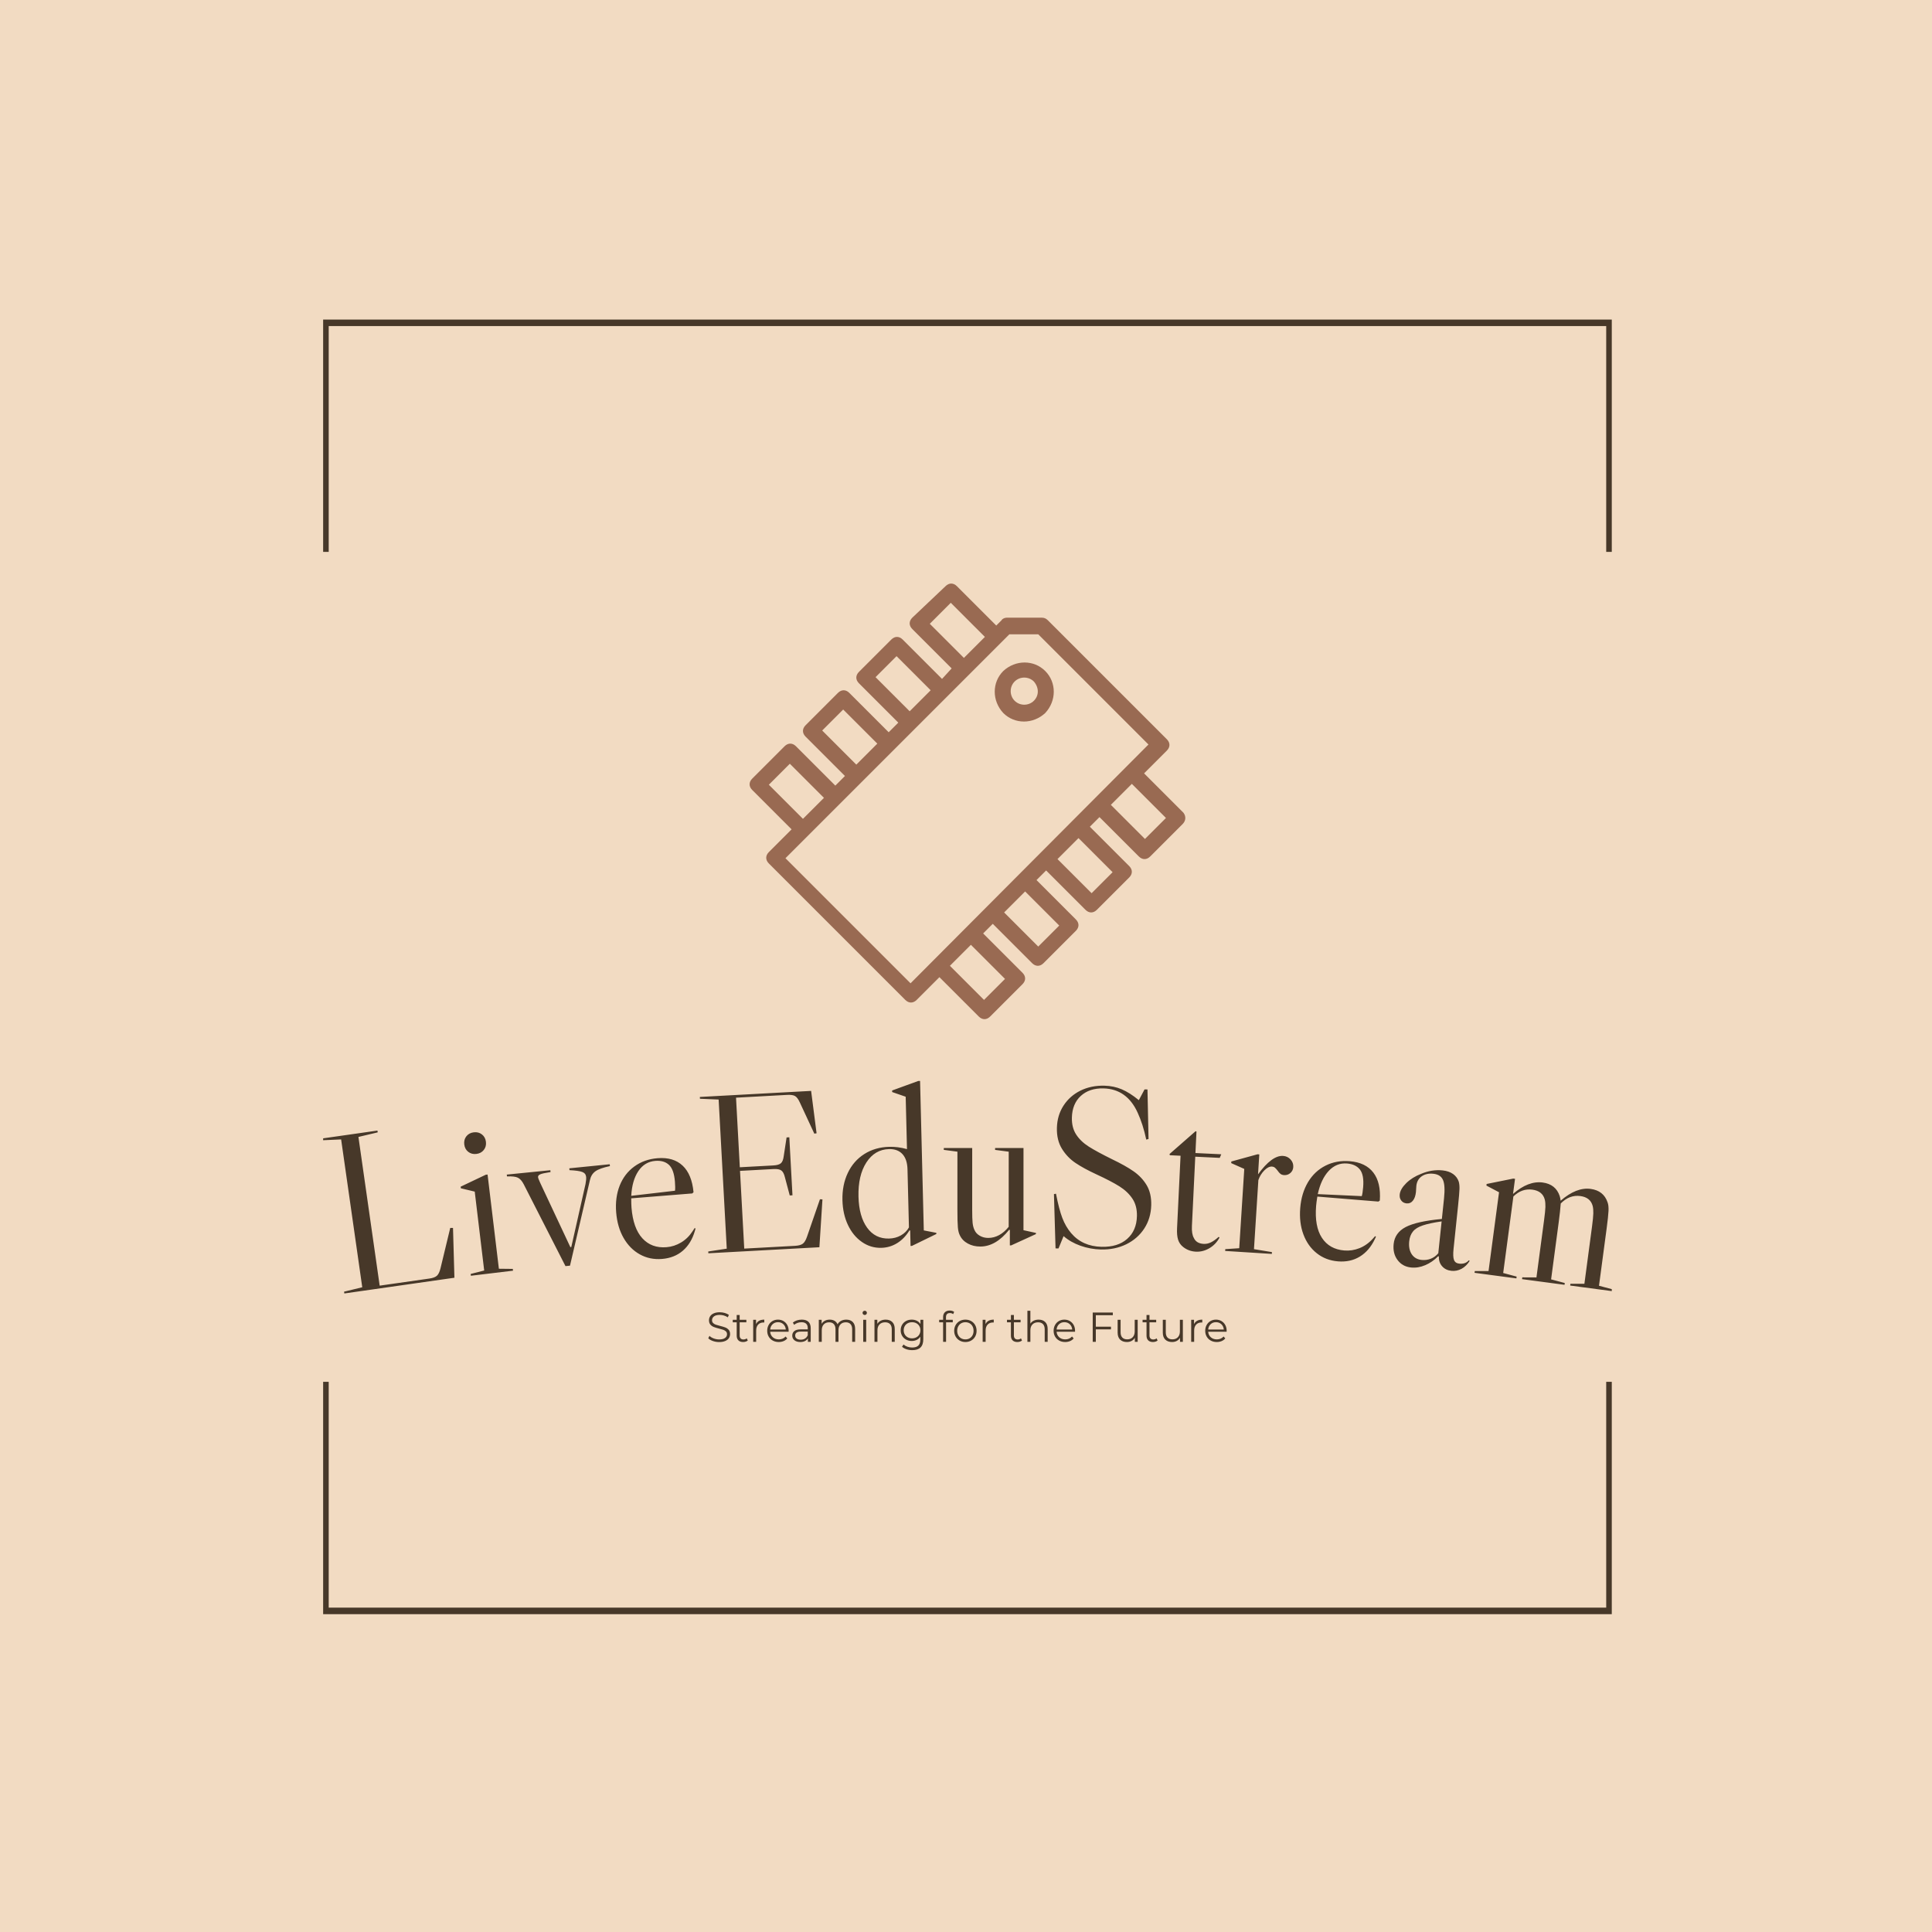 <svg xmlns="http://www.w3.org/2000/svg" version="1.1" xmlns:xlink="http://www.w3.org/1999/xlink" xmlns:svgjs="http://svgjs.dev/svgjs" width="1500" height="1500" viewBox="0 0 1500 1500"><rect width="1500" height="1500" fill="#f2dbc2"></rect><g transform="matrix(0.667,0,0,0.667,250.884,244.41)"><svg viewBox="0 0 244 247" data-background-color="#f2dbc2" preserveAspectRatio="xMidYMid meet" height="1518" width="1500" xmlns="http://www.w3.org/2000/svg" xmlns:xlink="http://www.w3.org/1999/xlink"><g id="tight-bounds" transform="matrix(1,0,0,1,-0.216,-0.1)"><svg viewBox="0 0 244.431 247.2" height="247.2" width="244.431"><g><svg></svg></g><g><svg viewBox="0 0 244.431 247.2" height="247.2" width="244.431"><g transform="matrix(1,0,0,1,0,51.003)"><svg viewBox="0 0 244.431 145.194" height="145.194" width="244.431"><g><svg viewBox="0 0 244.431 145.194" height="145.194" width="244.431"><g transform="matrix(1,0,0,1,0,94.203)"><svg viewBox="0 0 244.431 50.991" height="50.991" width="244.431"><g id="textblocktransform"><svg viewBox="0 0 244.431 50.991" height="50.991" width="244.431" id="textblock"><g><svg viewBox="0 0 244.431 40.255" height="40.255" width="244.431"><g transform="matrix(1,0,0,1,0,0)"><svg width="244.431" viewBox="-1.37 -35.868 278.523 45.869" height="40.255" data-palette-color="#473829"><path d="M2.719-23.245l4.559 31.905-3.924 0.955 0.055 0.386 23.759-3.394-0.303-10.746-0.597-0.005-2.113 8.757c-0.189 0.754-0.444 1.276-0.766 1.564-0.315 0.294-0.862 0.497-1.641 0.608v0l-10.711 1.53-4.585-32.094 4.162-0.988-0.056-0.386-11.928 1.704 0.055 0.386zM29.293-22.165c-0.082-0.682 0.069-1.267 0.454-1.757 0.391-0.49 0.924-0.776 1.599-0.857v0c0.682-0.082 1.267 0.069 1.757 0.454 0.496 0.384 0.785 0.916 0.866 1.599v0c0.082 0.682-0.073 1.268-0.464 1.757-0.384 0.489-0.918 0.775-1.599 0.857v0c-0.675 0.081-1.261-0.07-1.756-0.454-0.489-0.384-0.775-0.918-0.857-1.599zM36.764 4.666l-2.441-20.334-0.397 0.047-5.412 2.574 0.042 0.347 2.997 0.718 2.043 17.028-2.922 0.743 0.047 0.388 9.094-1.092-0.046-0.387zM52.112 4.001l4.3-18.452c0.178-0.835 0.572-1.474 1.184-1.917 0.613-0.437 1.657-0.809 3.134-1.119v0l-0.04-0.398-8.726 0.876 0.04 0.398c1.319 0.062 2.237 0.191 2.752 0.387 0.508 0.19 0.789 0.547 0.841 1.071v0c0.036 0.358-0.01 0.872-0.136 1.541v0l-3.069 13.595-0.199 0.02-6.507-13.87c-0.291-0.627-0.446-1.037-0.465-1.23v0c-0.026-0.259 0.125-0.461 0.452-0.608 0.333-0.154 1.08-0.319 2.241-0.496v0l-0.04-0.398-9.402 0.943 0.04 0.398c1.107-0.051 1.894 0.041 2.359 0.276 0.472 0.234 0.892 0.708 1.258 1.421v0l9.008 17.659zM78.61-3.49l0.392-0.613 0.207 0.073-0.156 0.555c-0.513 1.78-1.372 3.193-2.579 4.24-1.213 1.047-2.714 1.642-4.502 1.786v0c-1.761 0.141-3.359-0.188-4.794-0.99-1.442-0.8-2.61-1.984-3.506-3.551-0.895-1.567-1.427-3.407-1.597-5.52v0c-0.17-2.12 0.083-4.043 0.761-5.769 0.685-1.72 1.738-3.096 3.16-4.126 1.422-1.037 3.093-1.633 5.013-1.787v0c2.279-0.183 4.085 0.354 5.416 1.612 1.324 1.251 2.106 3.162 2.347 5.73v0l-0.27 0.263-13.178 1.058c0.002 0.856 0.022 1.526 0.061 2.011v0c0.238 2.964 1.02 5.168 2.347 6.614 1.327 1.452 3.064 2.092 5.21 1.919v0c1.11-0.089 2.156-0.427 3.139-1.015 0.989-0.588 1.832-1.418 2.529-2.49zM70.514-18.611c-1.528 0.123-2.747 0.859-3.655 2.21-0.902 1.35-1.411 3.126-1.528 5.329v0l9.442-1.099c0.062-0.4 0.056-1.055-0.017-1.965v0c-0.141-1.754-0.572-2.964-1.295-3.628-0.722-0.664-1.705-0.947-2.947-0.847zM106.055-10.327l0.542 0.02-0.66 10.331-23.964 1.305-0.022-0.389 3.993-0.608-1.752-32.183-4.035-0.171-0.021-0.389 24.014-1.307 1.18 9.149-0.487 0.077-3.108-6.691c-0.334-0.736-0.68-1.208-1.039-1.416-0.352-0.215-0.921-0.3-1.706-0.258v0l-11.044 0.602 0.818 15.017 7.229-0.393c0.785-0.043 1.334-0.203 1.646-0.48 0.312-0.277 0.514-0.796 0.607-1.556v0l0.612-4.009 0.59-0.032 0.681 12.522-0.589 0.032-1.044-3.919c-0.174-0.738-0.431-1.228-0.772-1.471-0.341-0.249-0.904-0.351-1.689-0.308v0l-7.229 0.393 0.913 16.775 10.954-0.596c0.779-0.042 1.341-0.197 1.687-0.462 0.346-0.259 0.647-0.756 0.9-1.491v0zM119.3 0.151c1.24-0.031 2.382-0.369 3.425-1.016 1.044-0.646 1.928-1.565 2.653-2.756v0l0.151 0.036 0.082 3.329 0.29-0.007 5.278-2.572-0.006-0.25-2.704-0.523-0.803-32.26-0.399 0.01-5.631 2.05 0.008 0.34 2.916 1.008 0.281 11.307c-1.283-0.362-2.561-0.526-3.833-0.495v0c-2.019 0.05-3.81 0.568-5.373 1.554-1.562 0.993-2.752 2.356-3.569 4.09-0.824 1.734-1.208 3.695-1.155 5.88v0c0.05 1.993 0.444 3.77 1.183 5.333 0.739 1.569 1.743 2.794 3.013 3.676 1.262 0.882 2.66 1.304 4.193 1.266zM120.96-1.851c-1.986 0.049-3.563-0.735-4.73-2.353-1.167-1.625-1.786-3.857-1.857-6.696v0c-0.075-3.032 0.49-5.487 1.698-7.364 1.214-1.877 2.847-2.842 4.899-2.893v0c1.24-0.031 2.206 0.332 2.898 1.088 0.686 0.75 1.046 1.841 1.082 3.274v0l0.312 12.536c-0.402 0.73-0.984 1.308-1.748 1.734-0.756 0.426-1.608 0.65-2.554 0.674zM149.98-3.655l2.689 0.59 0 0.25-5.34 2.439-0.29 0 0.001-3.33-0.15-0.04c-1.927 2.413-4.001 3.619-6.222 3.618v0c-1.013 0-1.91-0.214-2.689-0.641-0.787-0.42-1.36-1.007-1.72-1.761v0c-0.227-0.427-0.373-1.007-0.439-1.74-0.066-0.733-0.099-2.013-0.099-3.84v0l0.004-12.49-2.94-0.391 0-0.4 6.13 0.002-0.004 13.28c0 1.307 0.029 2.26 0.089 2.86 0.066 0.607 0.2 1.12 0.4 1.54v0c0.227 0.527 0.61 0.944 1.149 1.251 0.54 0.314 1.15 0.47 1.83 0.47v0c0.82 0 1.603-0.203 2.35-0.609 0.753-0.413 1.44-1.01 2.061-1.789v0l0.005-16.21-2.94-0.391 0-0.4 6.13 0.002zM166.698 0.51c2.019 0.049 3.849-0.33 5.489-1.137 1.633-0.807 2.925-1.943 3.874-3.406 0.949-1.464 1.447-3.142 1.493-5.035v0c0.041-1.699-0.29-3.138-0.995-4.316-0.705-1.171-1.644-2.164-2.818-2.98-1.167-0.815-2.72-1.687-4.658-2.614v0c-2.161-1.066-3.83-1.971-5.005-2.713-1.175-0.749-2.084-1.621-2.727-2.617-0.649-0.996-0.956-2.211-0.921-3.644v0c0.049-1.993 0.69-3.554 1.924-4.684 1.241-1.13 2.872-1.67 4.891-1.621v0c3.366 0.082 5.824 1.826 7.375 5.231v0c0.773 1.679 1.392 3.618 1.859 5.817v0l0.493-0.128-0.229-10.689-0.63-0.015-1.237 2.321c-1.314-1.079-2.542-1.859-3.684-2.341-1.148-0.488-2.392-0.749-3.732-0.781v0c-1.926-0.047-3.659 0.311-5.198 1.073-1.532 0.763-2.749 1.844-3.65 3.242-0.901 1.398-1.373 2.997-1.417 4.797v0c-0.043 1.759 0.321 3.262 1.09 4.508 0.77 1.246 1.749 2.267 2.936 3.063 1.188 0.796 2.672 1.606 4.452 2.429v0c2.163 1 3.839 1.874 5.028 2.623 1.189 0.749 2.124 1.639 2.806 2.67 0.675 1.023 0.995 2.272 0.959 3.744v0c-0.051 2.086-0.754 3.726-2.111 4.92-1.35 1.194-3.197 1.763-5.543 1.705v0c-2.746-0.067-4.929-1.054-6.55-2.96v0c-0.791-0.933-1.424-2.025-1.901-3.278-0.476-1.252-0.931-2.994-1.363-5.224v0l-0.442 0.089 0.345 11.712 0.639 0.015 1.096-2.664c0.992 0.871 2.199 1.561 3.62 2.069 1.428 0.508 2.908 0.781 4.442 0.819zM187.119-25.013l-5.623 4.926 0.078 0.254 2.307 0.111-0.754 15.652c-0.049 1.012 0.025 1.833 0.222 2.463 0.197 0.63 0.562 1.155 1.095 1.575v0c0.791 0.625 1.709 0.963 2.755 1.013v0c1.006 0.048 1.972-0.199 2.899-0.741 0.927-0.543 1.658-1.308 2.193-2.297v0l-0.183-0.159c-0.621 0.557-1.181 0.954-1.679 1.19-0.506 0.243-1.018 0.351-1.538 0.327v0c-1.072-0.052-1.786-0.48-2.14-1.285v0c-0.333-0.57-0.472-1.428-0.417-2.573v0l0.721-14.962 5.284 0.254 0.327-0.775-5.573-0.268 0.224-4.645zM206.006-19.685c0.652 0.041 1.193 0.3 1.624 0.774 0.424 0.468 0.617 1.011 0.578 1.63v0c-0.033 0.519-0.241 0.947-0.623 1.283-0.382 0.336-0.833 0.488-1.351 0.456v0c-0.326-0.021-0.591-0.111-0.795-0.271-0.204-0.16-0.409-0.393-0.617-0.701v0c-0.21-0.274-0.4-0.483-0.571-0.627-0.171-0.144-0.387-0.225-0.646-0.242v0c-0.526-0.033-1.074 0.242-1.646 0.827-0.578 0.584-1.007 1.279-1.285 2.083v0l-0.948 14.91 3.877 0.637-0.024 0.389-10.07-0.64 0.025-0.389 3.009-0.2 1.088-17.115-2.816-1.251 0.022-0.35 5.65-1.554 0.389 0.025-0.273 4.301c2.005-2.752 3.806-4.077 5.403-3.975zM225.38-1.821l0.486-0.542 0.192 0.106-0.244 0.522c-0.793 1.674-1.869 2.931-3.228 3.769-1.366 0.838-2.943 1.184-4.73 1.038v0c-1.761-0.144-3.285-0.727-4.573-1.749-1.294-1.022-2.257-2.379-2.887-4.069-0.631-1.69-0.86-3.592-0.687-5.705v0c0.173-2.12 0.734-3.977 1.68-5.572 0.953-1.588 2.214-2.775 3.783-3.563 1.57-0.795 3.315-1.113 5.235-0.956v0c2.279 0.187 3.974 1.008 5.086 2.463 1.106 1.448 1.57 3.46 1.393 6.034v0l-0.309 0.215-13.176-1.078c-0.136 0.845-0.224 1.51-0.263 1.995v0c-0.243 2.963 0.174 5.265 1.251 6.905 1.076 1.647 2.687 2.558 4.833 2.733v0c1.11 0.091 2.197-0.074 3.261-0.495 1.071-0.421 2.037-1.104 2.897-2.051zM219.825-18.048c-1.528-0.125-2.849 0.406-3.963 1.592-1.107 1.187-1.896 2.858-2.367 5.014v0l9.496 0.436c0.125-0.384 0.225-1.032 0.3-1.942v0c0.144-1.754-0.088-3.017-0.694-3.789-0.606-0.772-1.53-1.209-2.772-1.311zM233.624 4.395c-1.233-0.129-2.203-0.666-2.909-1.611-0.706-0.939-0.988-2.091-0.845-3.456v0c0.17-1.624 1.042-2.847 2.616-3.668 1.581-0.82 4.178-1.4 7.793-1.739v0l0.464-4.436c0.197-1.883 0.121-3.211-0.227-3.985-0.341-0.78-1.032-1.224-2.073-1.333v0c-1.008-0.105-1.848 0.078-2.521 0.551-0.673 0.473-1.057 1.163-1.151 2.071v0l-0.088 1.318c-0.085 0.816-0.308 1.442-0.669 1.881-0.354 0.439-0.807 0.63-1.357 0.572v0c-0.491-0.051-0.872-0.255-1.142-0.612-0.278-0.357-0.389-0.795-0.336-1.312v0c0.082-0.782 0.552-1.598 1.412-2.447 0.859-0.842 1.924-1.508 3.195-1.998v0c1.544-0.663 3.095-0.913 4.654-0.75v0c0.908 0.095 1.662 0.355 2.261 0.779 0.592 0.424 1.001 0.976 1.224 1.656v0c0.121 0.442 0.173 0.973 0.155 1.595-0.018 0.621-0.119 1.807-0.301 3.558v0l-0.974 9.309c-0.122 1.167-0.09 1.981 0.097 2.443 0.18 0.461 0.561 0.722 1.144 0.784v0c0.875 0.092 1.557-0.149 2.047-0.721v0l0.188 0.12c-0.476 0.768-1.062 1.34-1.758 1.716-0.696 0.37-1.418 0.515-2.167 0.437v0c-0.842-0.088-1.512-0.413-2.01-0.974-0.504-0.562-0.742-1.267-0.714-2.116v0l-0.144-0.065c-0.848 0.863-1.787 1.509-2.816 1.938-1.024 0.436-2.04 0.601-3.048 0.495zM235.906 2.764c0.683 0.071 1.342-0.014 1.977-0.256 0.629-0.249 1.17-0.645 1.622-1.188v0l0.719-6.872c-1.735 0.248-3.086 0.535-4.052 0.863-0.972 0.321-1.681 0.756-2.127 1.306-0.452 0.543-0.724 1.251-0.816 2.127v0c-0.119 1.134 0.062 2.064 0.543 2.791 0.481 0.721 1.192 1.13 2.134 1.229zM274.19 8.335l2.962 0.788-0.051 0.387-9.13-1.216 0.052-0.387 3.015 0.008 1.649-12.38c0.168-1.262 0.26-2.205 0.276-2.828 0.016-0.623-0.031-1.158-0.139-1.603v0c-0.327-1.227-1.218-1.938-2.672-2.131v0c-1.553-0.207-2.959 0.329-4.219 1.607v0c-0.081 1.112-0.225 2.445-0.432 3.998v0l-1.649 12.38 2.952 0.787-0.052 0.386-9.169-1.221 0.052-0.387 3.055 0.014 1.649-12.381c0.168-1.262 0.263-2.205 0.286-2.827 0.016-0.623-0.031-1.158-0.14-1.602v0c-0.327-1.227-1.221-1.938-2.682-2.133v0c-1.52-0.202-2.883 0.288-4.09 1.473v0l-2.2 16.514 2.902 0.78-0.051 0.387-9.03-1.203 0.051-0.387 2.966 0.002 2.265-17-2.724-1.442 0.046-0.347 5.744-1.162 0.387 0.051-0.435 3.262c2.199-1.92 4.333-2.742 6.402-2.467v0c1.877 0.25 3.099 1.22 3.668 2.91v0c0.09 0.281 0.16 0.62 0.207 1.016v0c2.273-1.97 4.428-2.82 6.464-2.548v0c1.877 0.25 3.099 1.22 3.667 2.909v0c0.168 0.453 0.235 1.064 0.2 1.833-0.035 0.769-0.169 2.029-0.402 3.78v0z" opacity="1" transform="matrix(1,0,0,1,0,0)" fill="#473829" class="wordmark-text-0" data-fill-palette-color="primary" id="text-0"></path></svg></g></svg></g><g transform="matrix(1,0,0,1,73.122,43.489)"><svg viewBox="0 0 98.188 7.502" height="7.502" width="98.188"><g transform="matrix(1,0,0,1,0,0)"><svg width="98.188" viewBox="2.35 -37.35 619.04 47.3" height="7.502" data-palette-color="#473829"><path d="M15.35 0.3Q11.45 0.3 7.88-0.95 4.3-2.2 2.35-4.25L2.35-4.25 3.8-7.1Q5.7-5.2 8.85-4.03 12-2.85 15.35-2.85L15.35-2.85Q20.05-2.85 22.4-4.58 24.75-6.3 24.75-9.05L24.75-9.05Q24.75-11.15 23.48-12.4 22.2-13.65 20.35-14.33 18.5-15 15.2-15.8L15.2-15.8Q11.25-16.8 8.9-17.73 6.55-18.65 4.88-20.55 3.2-22.45 3.2-25.7L3.2-25.7Q3.2-28.35 4.6-30.53 6-32.7 8.9-34 11.8-35.3 16.1-35.3L16.1-35.3Q19.1-35.3 21.98-34.48 24.85-33.65 26.95-32.2L26.95-32.2 25.7-29.25Q23.5-30.7 21-31.43 18.5-32.15 16.1-32.15L16.1-32.15Q11.5-32.15 9.18-30.38 6.85-28.6 6.85-25.8L6.85-25.8Q6.85-23.7 8.13-22.43 9.4-21.15 11.33-20.48 13.25-19.8 16.5-19L16.5-19Q20.35-18.05 22.73-17.13 25.1-16.2 26.75-14.33 28.4-12.45 28.4-9.25L28.4-9.25Q28.4-6.6 26.98-4.42 25.55-2.25 22.6-0.98 19.65 0.3 15.35 0.3L15.35 0.3ZM48.3-4.15L49.55-1.6Q48.55-0.7 47.07-0.23 45.6 0.25 44 0.25L44 0.25Q40.3 0.25 38.3-1.75 36.3-3.75 36.3-7.4L36.3-7.4 36.3-23.3 31.6-23.3 31.6-26.3 36.3-26.3 36.3-32.05 39.85-32.05 39.85-26.3 47.85-26.3 47.85-23.3 39.85-23.3 39.85-7.6Q39.85-5.25 41.02-4.03 42.2-2.8 44.4-2.8L44.4-2.8Q45.5-2.8 46.52-3.15 47.55-3.5 48.3-4.15L48.3-4.15ZM59.4-21.15Q60.65-23.8 63.12-25.15 65.59-26.5 69.25-26.5L69.25-26.5 69.25-23.05 68.4-23.1Q64.25-23.1 61.9-20.55 59.55-18 59.55-13.4L59.55-13.4 59.55 0 56 0 56-26.3 59.4-26.3 59.4-21.15ZM98.34-13.15L98.29-12.05 76.29-12.05Q76.59-7.95 79.44-5.43 82.29-2.9 86.64-2.9L86.64-2.9Q89.09-2.9 91.14-3.78 93.19-4.65 94.69-6.35L94.69-6.35 96.69-4.05Q94.94-1.95 92.32-0.85 89.69 0.25 86.54 0.25L86.54 0.25Q82.49 0.25 79.37-1.48 76.24-3.2 74.49-6.25 72.74-9.3 72.74-13.15L72.74-13.15Q72.74-17 74.42-20.05 76.09-23.1 79.02-24.8 81.94-26.5 85.59-26.5L85.59-26.5Q89.24-26.5 92.14-24.8 95.04-23.1 96.69-20.08 98.34-17.05 98.34-13.15L98.34-13.15ZM85.59-23.45Q81.79-23.45 79.22-21.03 76.64-18.6 76.29-14.7L76.29-14.7 94.94-14.7Q94.59-18.6 92.02-21.03 89.44-23.45 85.59-23.45L85.59-23.45ZM114.04-26.5Q119.19-26.5 121.94-23.93 124.69-21.35 124.69-16.3L124.69-16.3 124.69 0 121.29 0 121.29-4.1Q120.09-2.05 117.77-0.9 115.44 0.25 112.24 0.25L112.24 0.25Q107.84 0.25 105.24-1.85 102.64-3.95 102.64-7.4L102.64-7.4Q102.64-10.75 105.06-12.8 107.49-14.85 112.79-14.85L112.79-14.85 121.14-14.85 121.14-16.45Q121.14-19.85 119.24-21.63 117.34-23.4 113.69-23.4L113.69-23.4Q111.19-23.4 108.89-22.58 106.59-21.75 104.94-20.3L104.94-20.3 103.34-22.95Q105.34-24.65 108.14-25.58 110.94-26.5 114.04-26.5L114.04-26.5ZM112.79-2.55Q115.79-2.55 117.94-3.93 120.09-5.3 121.14-7.9L121.14-7.9 121.14-12.2 112.89-12.2Q106.14-12.2 106.14-7.5L106.14-7.5Q106.14-5.2 107.89-3.88 109.64-2.55 112.79-2.55L112.79-2.55ZM167.14-26.5Q172.09-26.5 174.91-23.65 177.74-20.8 177.74-15.25L177.74-15.25 177.74 0 174.19 0 174.19-14.9Q174.19-19 172.21-21.15 170.24-23.3 166.64-23.3L166.64-23.3Q162.54-23.3 160.19-20.78 157.84-18.25 157.84-13.8L157.84-13.8 157.84 0 154.29 0 154.29-14.9Q154.29-19 152.31-21.15 150.34-23.3 146.69-23.3L146.69-23.3Q142.64-23.3 140.26-20.78 137.89-18.25 137.89-13.8L137.89-13.8 137.89 0 134.34 0 134.34-26.3 137.74-26.3 137.74-21.5Q139.14-23.9 141.64-25.2 144.14-26.5 147.39-26.5L147.39-26.5Q150.69-26.5 153.11-25.1 155.54-23.7 156.74-20.95L156.74-20.95Q158.19-23.55 160.91-25.03 163.64-26.5 167.14-26.5L167.14-26.5ZM187.38 0L187.38-26.3 190.94-26.3 190.94 0 187.38 0ZM189.19-32.05Q188.09-32.05 187.34-32.8 186.59-33.55 186.59-34.6L186.59-34.6Q186.59-35.6 187.34-36.35 188.09-37.1 189.19-37.1L189.19-37.1Q190.28-37.1 191.03-36.38 191.78-35.65 191.78-34.65L191.78-34.65Q191.78-33.55 191.03-32.8 190.28-32.05 189.19-32.05L189.19-32.05ZM214.23-26.5Q219.18-26.5 222.11-23.63 225.03-20.75 225.03-15.25L225.03-15.25 225.03 0 221.48 0 221.48-14.9Q221.48-19 219.43-21.15 217.38-23.3 213.58-23.3L213.58-23.3Q209.33-23.3 206.86-20.78 204.38-18.25 204.38-13.8L204.38-13.8 204.38 0 200.83 0 200.83-26.3 204.23-26.3 204.23-21.45Q205.68-23.85 208.26-25.18 210.83-26.5 214.23-26.5L214.23-26.5ZM255.73-26.3L259.13-26.3 259.13-3.2Q259.13 3.5 255.85 6.73 252.58 9.95 245.98 9.95L245.98 9.95Q242.33 9.95 239.05 8.88 235.78 7.8 233.73 5.9L233.73 5.9 235.53 3.2Q237.43 4.9 240.15 5.85 242.88 6.8 245.88 6.8L245.88 6.8Q250.88 6.8 253.23 4.48 255.58 2.15 255.58-2.75L255.58-2.75 255.58-6.1Q253.93-3.6 251.25-2.3 248.58-1 245.33-1L245.33-1Q241.63-1 238.6-2.63 235.58-4.25 233.85-7.18 232.13-10.1 232.13-13.8L232.13-13.8Q232.13-17.5 233.85-20.4 235.58-23.3 238.58-24.9 241.58-26.5 245.33-26.5L245.33-26.5Q248.68-26.5 251.38-25.15 254.08-23.8 255.73-21.25L255.73-21.25 255.73-26.3ZM245.68-4.15Q248.53-4.15 250.83-5.38 253.13-6.6 254.4-8.8 255.68-11 255.68-13.8L255.68-13.8Q255.68-16.6 254.4-18.78 253.13-20.95 250.85-22.18 248.58-23.4 245.68-23.4L245.68-23.4Q242.83-23.4 240.55-22.2 238.28-21 237-18.8 235.73-16.6 235.73-13.8L235.73-13.8Q235.73-11 237-8.8 238.28-6.6 240.55-5.38 242.83-4.15 245.68-4.15L245.68-4.15ZM290.88-34.35Q288.58-34.35 287.4-33.1 286.23-31.85 286.23-29.4L286.23-29.4 286.23-26.3 294.33-26.3 294.33-23.3 286.33-23.3 286.33 0 282.78 0 282.78-23.3 278.08-23.3 278.08-26.3 282.78-26.3 282.78-29.55Q282.78-33.15 284.85-35.25 286.93-37.35 290.73-37.35L290.73-37.35Q292.23-37.35 293.63-36.93 295.03-36.5 295.98-35.7L295.98-35.7 294.78-33.05Q293.23-34.35 290.88-34.35L290.88-34.35ZM309.42 0.25Q305.62 0.25 302.57-1.48 299.52-3.2 297.77-6.25 296.02-9.3 296.02-13.15L296.02-13.15Q296.02-17 297.77-20.05 299.52-23.1 302.57-24.8 305.62-26.5 309.42-26.5L309.42-26.5Q313.22-26.5 316.27-24.8 319.32-23.1 321.05-20.05 322.77-17 322.77-13.15L322.77-13.15Q322.77-9.3 321.05-6.25 319.32-3.2 316.27-1.48 313.22 0.25 309.42 0.25L309.42 0.25ZM309.42-2.9Q312.22-2.9 314.45-4.17 316.67-5.45 317.92-7.8 319.17-10.15 319.17-13.15L319.17-13.15Q319.17-16.15 317.92-18.5 316.67-20.85 314.45-22.13 312.22-23.4 309.42-23.4L309.42-23.4Q306.62-23.4 304.4-22.13 302.17-20.85 300.9-18.5 299.62-16.15 299.62-13.15L299.62-13.15Q299.62-10.15 300.9-7.8 302.17-5.45 304.4-4.17 306.62-2.9 309.42-2.9L309.42-2.9ZM333.42-21.15Q334.67-23.8 337.15-25.15 339.62-26.5 343.27-26.5L343.27-26.5 343.27-23.05 342.42-23.1Q338.27-23.1 335.92-20.55 333.57-18 333.57-13.4L333.57-13.4 333.57 0 330.02 0 330.02-26.3 333.42-26.3 333.42-21.15ZM375.77-4.15L377.02-1.6Q376.02-0.7 374.54-0.23 373.07 0.25 371.47 0.25L371.47 0.25Q367.77 0.25 365.77-1.75 363.77-3.75 363.77-7.4L363.77-7.4 363.77-23.3 359.07-23.3 359.07-26.3 363.77-26.3 363.77-32.05 367.32-32.05 367.32-26.3 375.32-26.3 375.32-23.3 367.32-23.3 367.32-7.6Q367.32-5.25 368.49-4.03 369.67-2.8 371.87-2.8L371.87-2.8Q372.97-2.8 373.99-3.15 375.02-3.5 375.77-4.15L375.77-4.15ZM396.86-26.5Q401.81-26.5 404.74-23.63 407.66-20.75 407.66-15.25L407.66-15.25 407.66 0 404.11 0 404.11-14.9Q404.11-19 402.06-21.15 400.01-23.3 396.21-23.3L396.21-23.3Q391.96-23.3 389.49-20.78 387.01-18.25 387.01-13.8L387.01-13.8 387.01 0 383.46 0 383.46-37.1 387.01-37.1 387.01-21.7Q388.46-24 391.01-25.25 393.56-26.5 396.86-26.5L396.86-26.5ZM440.36-13.15L440.31-12.05 418.31-12.05Q418.61-7.95 421.46-5.43 424.31-2.9 428.66-2.9L428.66-2.9Q431.11-2.9 433.16-3.78 435.21-4.65 436.71-6.35L436.71-6.35 438.71-4.05Q436.96-1.95 434.34-0.85 431.71 0.25 428.56 0.25L428.56 0.25Q424.51 0.25 421.39-1.48 418.26-3.2 416.51-6.25 414.76-9.3 414.76-13.15L414.76-13.15Q414.76-17 416.44-20.05 418.11-23.1 421.04-24.8 423.96-26.5 427.61-26.5L427.61-26.5Q431.26-26.5 434.16-24.8 437.06-23.1 438.71-20.08 440.36-17.05 440.36-13.15L440.36-13.15ZM427.61-23.45Q423.81-23.45 421.24-21.03 418.66-18.6 418.31-14.7L418.31-14.7 436.96-14.7Q436.61-18.6 434.04-21.03 431.46-23.45 427.61-23.45L427.61-23.45ZM485.46-31.8L465.16-31.8 465.16-18.05 483.26-18.05 483.26-14.85 465.16-14.85 465.16 0 461.46 0 461.46-35 485.46-35 485.46-31.8ZM511.6-26.3L515.15-26.3 515.15 0 511.75 0 511.75-4.8Q510.35-2.4 507.9-1.07 505.45 0.25 502.3 0.25L502.3 0.25Q497.15 0.25 494.18-2.63 491.2-5.5 491.2-11.05L491.2-11.05 491.2-26.3 494.75-26.3 494.75-11.4Q494.75-7.25 496.8-5.1 498.85-2.95 502.65-2.95L502.65-2.95Q506.8-2.95 509.2-5.48 511.6-8 511.6-12.5L511.6-12.5 511.6-26.3ZM537.7-4.15L538.95-1.6Q537.95-0.7 536.48-0.23 535 0.25 533.4 0.25L533.4 0.25Q529.7 0.25 527.7-1.75 525.7-3.75 525.7-7.4L525.7-7.4 525.7-23.3 521-23.3 521-26.3 525.7-26.3 525.7-32.05 529.25-32.05 529.25-26.3 537.25-26.3 537.25-23.3 529.25-23.3 529.25-7.6Q529.25-5.25 530.43-4.03 531.6-2.8 533.8-2.8L533.8-2.8Q534.9-2.8 535.93-3.15 536.95-3.5 537.7-4.15L537.7-4.15ZM565.55-26.3L569.1-26.3 569.1 0 565.7 0 565.7-4.8Q564.3-2.4 561.85-1.07 559.4 0.25 556.25 0.25L556.25 0.25Q551.1 0.25 548.12-2.63 545.15-5.5 545.15-11.05L545.15-11.05 545.15-26.3 548.7-26.3 548.7-11.4Q548.7-7.25 550.75-5.1 552.8-2.95 556.6-2.95L556.6-2.95Q560.75-2.95 563.15-5.48 565.55-8 565.55-12.5L565.55-12.5 565.55-26.3ZM582.44-21.15Q583.69-23.8 586.17-25.15 588.64-26.5 592.29-26.5L592.29-26.5 592.29-23.05 591.44-23.1Q587.29-23.1 584.94-20.55 582.59-18 582.59-13.4L582.59-13.4 582.59 0 579.04 0 579.04-26.3 582.44-26.3 582.44-21.15ZM621.39-13.15L621.34-12.05 599.34-12.05Q599.64-7.95 602.49-5.43 605.34-2.9 609.69-2.9L609.69-2.9Q612.14-2.9 614.19-3.78 616.24-4.65 617.74-6.35L617.74-6.35 619.74-4.05Q617.99-1.95 615.37-0.85 612.74 0.25 609.59 0.25L609.59 0.25Q605.54 0.25 602.42-1.48 599.29-3.2 597.54-6.25 595.79-9.3 595.79-13.15L595.79-13.15Q595.79-17 597.47-20.05 599.14-23.1 602.07-24.8 604.99-26.5 608.64-26.5L608.64-26.5Q612.29-26.5 615.19-24.8 618.09-23.1 619.74-20.08 621.39-17.05 621.39-13.15L621.39-13.15ZM608.64-23.45Q604.84-23.45 602.27-21.03 599.69-18.6 599.34-14.7L599.34-14.7 617.99-14.7Q617.64-18.6 615.07-21.03 612.49-23.45 608.64-23.45L608.64-23.45Z" opacity="1" transform="matrix(1,0,0,1,0,0)" fill="#473829" class="slogan-text-1" data-fill-palette-color="secondary" id="text-1"></path></svg></g></svg></g></svg></g></svg></g><g transform="matrix(1,0,0,1,80.953,0)"><svg viewBox="0 0 82.526 82.503" height="82.503" width="82.526"><g><svg xmlns="http://www.w3.org/2000/svg" xmlns:xlink="http://www.w3.org/1999/xlink" version="1.1" x="0" y="0" viewBox="25.1 25.1 49.814 49.8" style="enable-background:new 0 0 100 100;" xml:space="preserve" height="82.503" width="82.526" class="icon-icon-0" data-fill-palette-color="accent" id="icon-0"><path d="M74.7 51.3l-4.5-4.5 2.6-2.6c0.4-0.4 0.4-0.9 0-1.3L59.2 29.3C59 29.1 58.8 29 58.5 29h-4c-0.2 0-0.5 0.1-0.6 0.3l-0.6 0.6-4.5-4.5c-0.4-0.4-0.9-0.4-1.3 0L43.7 29c-0.4 0.4-0.4 0.9 0 1.3l4.5 4.5L47.1 36l-4.5-4.5c-0.4-0.4-0.9-0.4-1.3 0l-3.7 3.7c-0.4 0.4-0.4 0.9 0 1.3l4.5 4.5L41 42.1l-4.5-4.5c-0.4-0.4-0.9-0.4-1.3 0l-3.7 3.7c-0.4 0.4-0.4 0.9 0 1.3l4.5 4.5-1.1 1.1-4.5-4.5c-0.4-0.4-0.9-0.4-1.3 0l-3.7 3.7c-0.4 0.4-0.4 0.9 0 1.3l4.5 4.5-2.6 2.6c-0.4 0.4-0.4 0.9 0 1.3l15.6 15.6c0.4 0.4 0.9 0.4 1.3 0l2.6-2.6 4.5 4.5c0.4 0.4 0.9 0.4 1.3 0l3.7-3.7c0.4-0.4 0.4-0.9 0-1.3l-4.5-4.5 1.1-1.1 4.5 4.5c0.4 0.4 0.9 0.4 1.3 0l3.7-3.7c0.4-0.4 0.4-0.9 0-1.3L57.9 59l1.1-1.1 4.5 4.5c0.4 0.4 0.9 0.4 1.3 0l3.7-3.7c0.4-0.4 0.4-0.9 0-1.3L64 52.9l1.1-1.1 4.5 4.5c0.4 0.4 0.9 0.4 1.3 0l3.7-3.7C75 52.2 75 51.7 74.7 51.3zM45.7 29.7l2.4-2.4 3.9 3.9-2.4 2.4L45.7 29.7zM39.5 35.8l2.4-2.4 3.9 3.9-2.4 2.4L39.5 35.8zM33.4 41.9l2.4-2.4 3.9 3.9-2.4 2.4L33.4 41.9zM27.3 48.1l2.4-2.4 3.9 3.9-2.4 2.4L27.3 48.1zM54.3 70.3l-2.4 2.4-3.9-3.9 2.4-2.4L54.3 70.3zM60.5 64.2l-2.4 2.4-3.9-3.9 2.4-2.4L60.5 64.2zM66.6 58.1l-2.4 2.4-3.9-3.9 2.4-2.4L66.6 58.1zM43.5 70.8L29.2 56.5l25.6-25.6h3.3l12.6 12.6L43.5 70.8zM70.3 54.3l-3.9-3.9 2.4-2.4 3.9 3.9L70.3 54.3zM58.9 35.1c-1.3-1.3-3.4-1.3-4.8 0-1.3 1.3-1.3 3.4 0 4.8 1.3 1.3 3.4 1.3 4.8 0C60.2 38.5 60.2 36.4 58.9 35.1zM57.6 38.5c-0.6 0.6-1.6 0.6-2.2 0-0.6-0.6-0.6-1.6 0-2.2 0.6-0.6 1.6-0.6 2.2 0C58.2 37 58.2 37.9 57.6 38.5z" fill="#996a52" data-fill-palette-color="accent"></path></svg></g></svg></g><g></g></svg></g></svg></g><path d="M0 45.003L0 1 244.431 1 244.431 45.003 243.196 45.003 243.196 2.235 1.235 2.235 1.235 45.003 0 45.003M0 202.197L0 246.2 244.431 246.2 244.431 202.197 243.196 202.197 243.196 244.965 1.235 244.965 1.235 202.197 0 202.197" fill="#473829" stroke="transparent" data-fill-palette-color="tertiary"></path></svg></g><defs></defs></svg><rect width="244.431" height="247.2" fill="none" stroke="none" visibility="hidden"></rect></g></svg></g></svg>